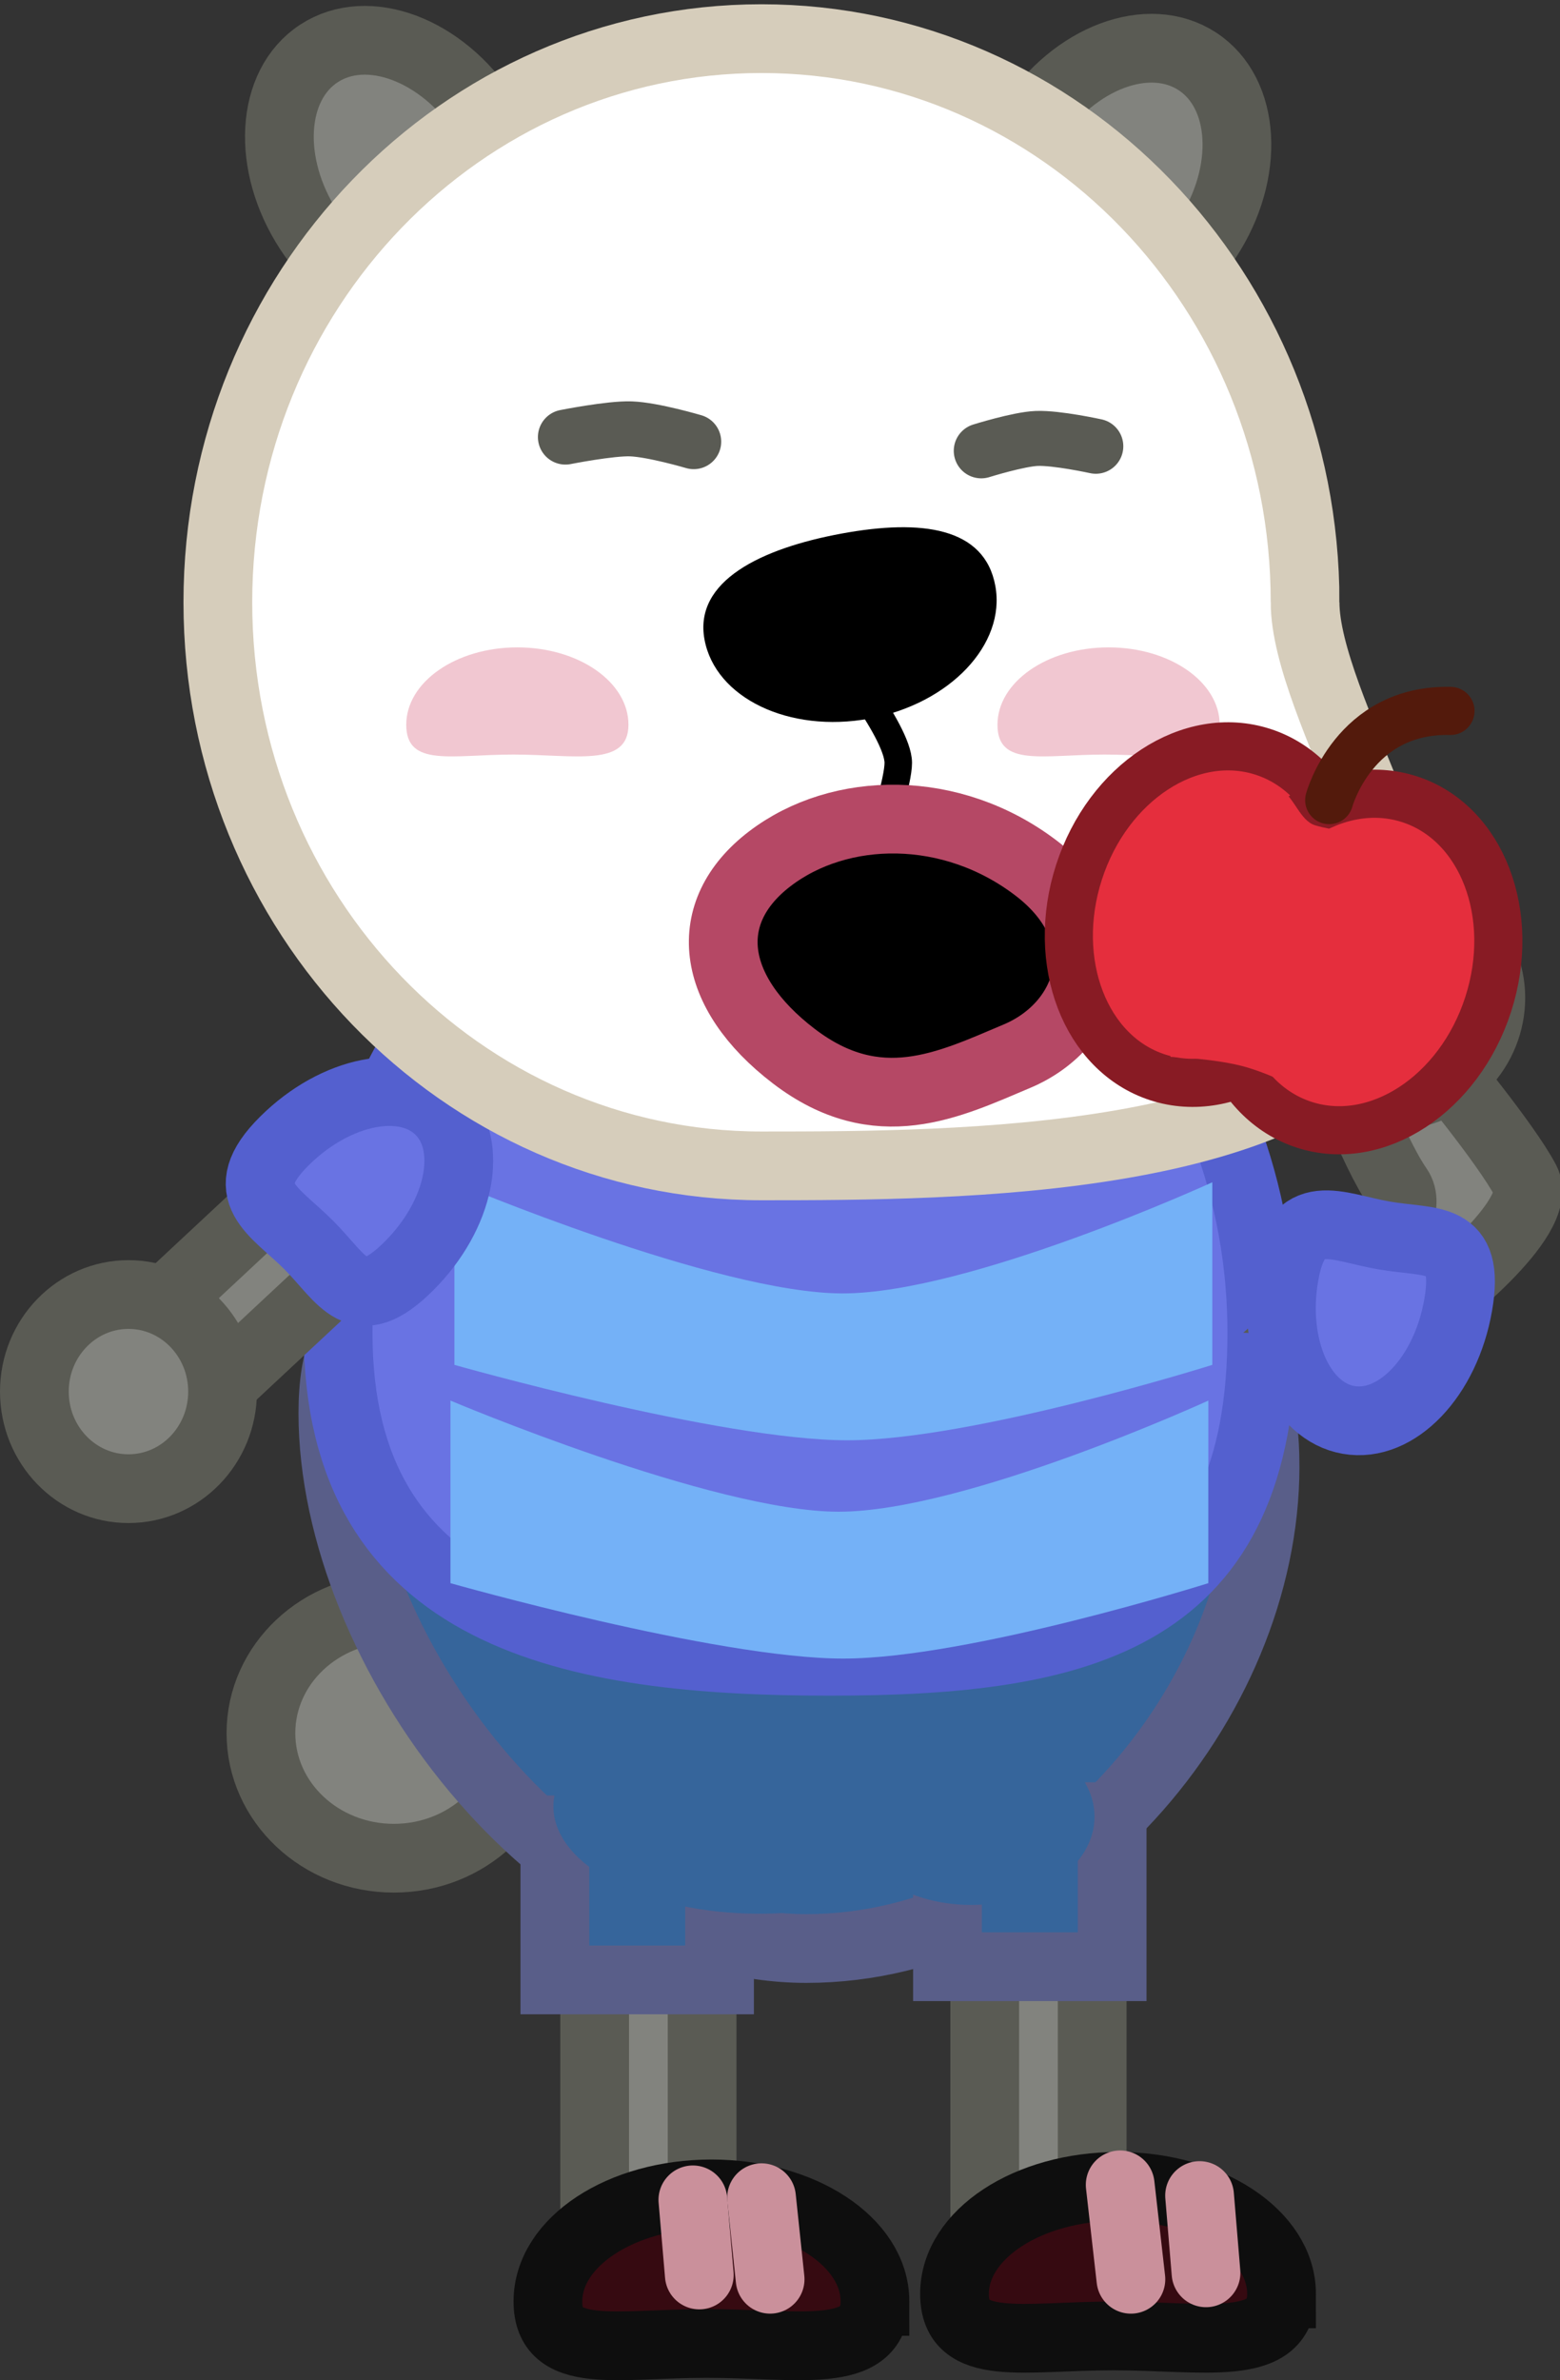 <svg version="1.1" xmlns="http://www.w3.org/2000/svg" xmlns:xlink="http://www.w3.org/1999/xlink" width="113.48" height="173.092" viewBox="0,0,113.48,173.092"><rect x="0" y="0" width="113.48" height="173.092" fill="#333333" stroke="none"/><g transform="translate(-179.902,-93.299)"><g data-paper-data="{&quot;isPaintingLayer&quot;:true}" fill-rule="nonzero" stroke-linejoin="miter" stroke-miterlimit="10" stroke-dasharray="" stroke-dashoffset="0" style="mix-blend-mode: normal"><path d="M215.192,101.705c3.136,4.806 2.811,10.574 -0.727,12.883c-3.538,2.309 -8.948,0.284 -12.085,-4.522c-3.136,-4.806 -2.811,-10.574 0.727,-12.883c3.538,-2.309 8.948,-0.284 12.085,4.522z" fill="#82837e" stroke="#5a5b54" stroke-width="5" stroke-linecap="butt"/><path d="M266.998,97.76c3.538,2.309 3.864,8.076 0.727,12.883c-3.136,4.806 -8.547,6.831 -12.085,4.522c-3.538,-2.309 -3.864,-8.076 -0.727,-12.883c3.136,-4.806 8.547,-6.831 12.085,-4.522z" data-paper-data="{&quot;index&quot;:null}" fill="#82837e" stroke="#5a5b54" stroke-width="5" stroke-linecap="butt"/><path d="M218.223,219.341c0,5.022 -4.329,9.092 -9.67,9.092c-5.34,0 -9.67,-4.071 -9.67,-9.092c0,-5.022 4.329,-9.092 9.67,-9.092c5.34,0 9.67,4.071 9.67,9.092z" fill="#82837e" stroke="#5a5b54" stroke-width="5" stroke-linecap="butt"/><g stroke-width="5"><path d="M251.534,255.895v-20.731h7.817v20.731z" fill="#82837e" stroke="#5a5b54" stroke-linecap="butt"/><path d="M273.126,260.115c0,4.317 -5.665,3.059 -12.235,3.059c-6.569,0 -11.555,1.258 -11.555,-3.059c0,-4.317 5.325,-7.817 11.895,-7.817c6.569,0 11.895,3.5 11.895,7.817z" fill="#360a11" stroke="#0e0e0e" stroke-linecap="butt"/><path d="M261.388,252.186l0.78,6.868" fill="none" stroke="#ca909b" stroke-linecap="round"/><path d="M267.631,258.585l-0.468,-5.619" fill="none" stroke="#ca909b" stroke-linecap="round"/></g><g stroke-width="5"><path d="M223.159,255.727v-20.731h7.817v20.731z" fill="#82837e" stroke="#5a5b54" stroke-linecap="butt"/><path d="M243.55,260.662c0,4.317 -5.665,3.059 -12.235,3.059c-6.569,0 -11.555,1.258 -11.555,-3.059c0,-4.317 5.325,-7.817 11.895,-7.817c6.569,0 11.895,3.5 11.895,7.817z" fill="#360a11" stroke="#0e0e0e" stroke-linecap="butt"/><path d="M230.304,253.278l0.468,5.463" fill="none" stroke="#ca909b" stroke-linecap="round"/><path d="M235.299,253.122l0.624,5.931" fill="none" stroke="#ca909b" stroke-linecap="round"/></g><g fill="#36659b" stroke-linecap="butt"><path d="M271.928,199.948c0,17.214 -15.177,35.052 -33.371,35.052c-18.194,0 -34.441,-21.721 -34.441,-38.935c0,-17.214 17.661,-0.883 35.855,-0.883c18.194,0 31.957,-12.449 31.957,4.765z" stroke="#595e89" stroke-width="5"/><path d="M248.825,236.322v-10.91h11.979v10.91z" stroke="#595e89" stroke-width="5"/><path d="M259.521,225.412c0,3.544 -4.023,6.418 -8.985,6.418c-4.962,0 -8.985,-2.873 -8.985,-6.418c0,-3.544 4.023,-6.418 8.985,-6.418c4.962,0 8.985,2.873 8.985,6.418z" stroke="none" stroke-width="0"/><path d="M220.265,237.283v-10.91h11.979v10.91z" stroke="#595e89" stroke-width="5"/><path d="M250.108,224.663c0,4.312 -6.704,7.808 -14.974,7.808c-8.27,0 -14.974,-3.496 -14.974,-7.808c0,-4.312 6.704,-7.808 14.974,-7.808c8.27,0 14.974,3.496 14.974,7.808z" stroke="none" stroke-width="0"/></g><path d="M271.691,190.214c0,20.79 -12.903,23.898 -31.458,23.898c-18.555,0 -35.736,-3.108 -35.736,-23.898c0,-20.79 15.042,-37.643 33.597,-37.643c18.555,0 33.597,16.853 33.597,37.643z" fill="#6973e3" stroke="#5460cf" stroke-width="5" stroke-linecap="butt"/><path d="M212.958,192.556v-13.278c0,0 19.106,8.082 28.238,8.082c9.244,0 26.893,-8.082 26.893,-8.082v13.278c0,0 -17.425,5.484 -26.557,5.484c-9.244,0 -28.574,-5.484 -28.574,-5.484z" fill="#74b1f7" stroke="#799794" stroke-width="0" stroke-linecap="butt"/><g stroke-width="5" stroke-linecap="butt"><path d="M189.337,190.335l12.827,-11.965l4.961,5.319l-12.827,11.965z" data-paper-data="{&quot;index&quot;:null}" fill="#82837e" stroke="#5a5b54"/><path d="M200.582,176.282c3.755,-3.735 8.826,-4.725 11.325,-2.212c2.499,2.513 1.481,7.578 -2.274,11.313c-3.755,3.735 -4.76,0.983 -7.259,-1.53c-2.499,-2.513 -5.547,-3.836 -1.792,-7.571z" data-paper-data="{&quot;index&quot;:null}" fill="#6973e3" stroke="#5460cf"/><path d="M196.092,194.5c0,3.899 -3.065,7.059 -6.845,7.059c-3.781,0 -6.845,-3.161 -6.845,-7.059c0,-3.899 3.065,-7.059 6.845,-7.059c3.781,0 6.845,3.161 6.845,7.059z" fill="#82837e" stroke="#5a5b54"/></g><g stroke-width="5" stroke-linecap="butt"><path d="M284.653,170.685c0,0 4.826,5.808 6.228,8.487c1.44,2.75 -6.864,9.043 -6.864,9.043l-7.268,-0.264c0,0 6.609,-5.758 4.855,-8.28c-1.901,-2.733 -4.219,-9.249 -4.219,-9.249z" fill="#82837e" stroke="#5a5b54"/><path d="M273.329,186.008c0.911,-5.217 3.741,-3.477 7.232,-2.867c3.492,0.609 6.322,-0.143 5.412,5.075c-0.911,5.217 -4.479,8.953 -7.971,8.343c-3.492,-0.609 -5.584,-5.333 -4.673,-10.551z" fill="#6973e3" stroke="#5460cf"/><path d="M277.44,160.458c3.196,-2.233 7.542,-1.531 9.707,1.568c2.165,3.099 1.33,7.422 -1.866,9.655c-3.196,2.233 -7.542,1.531 -9.707,-1.568c-2.165,-3.099 -1.33,-7.422 1.866,-9.655z" fill="#82837e" stroke="#5a5b54"/></g><path d="M212.669,208.431v-13.278c0,0 19.106,8.082 28.238,8.082c9.244,0 26.893,-8.082 26.893,-8.082v13.278c0,0 -17.425,5.484 -26.557,5.484c-9.244,0 -28.574,-5.484 -28.574,-5.484z" fill="#74b1f7" stroke="#799794" stroke-width="0" stroke-linecap="butt"/><path d="M274.838,137.097c0,7.511 10.463,22.633 7.06,28.686c-6.852,12.191 -32.011,12.302 -46.604,12.302c-21.84,0 -39.545,-18.351 -39.545,-40.988c0,-22.637 17.705,-40.988 39.545,-40.988c21.84,0 39.545,18.351 39.545,40.988z" fill="#ffffff" stroke="#d6cdbb" stroke-width="5" stroke-linecap="butt"/><path d="M252.305,135.903c0.784,4.255 -3.316,8.578 -9.158,9.655c-5.842,1.077 -11.214,-1.5 -11.998,-5.755c-0.784,-4.255 4.124,-6.623 9.966,-7.7c5.842,-1.077 10.406,-0.455 11.19,3.8z" fill="#000000" stroke="none" stroke-width="0" stroke-linecap="butt"/><path d="M225.618,146.007c0,3.109 -3.907,2.165 -8.371,2.165c-4.464,0 -7.793,0.944 -7.793,-2.165c0,-3.109 3.618,-5.629 8.082,-5.629c4.464,0 8.082,2.52 8.082,5.629z" fill="#f1c7d1" stroke="none" stroke-width="0" stroke-linecap="butt"/><path d="M240.05,140.089c0,0 5.196,6.302 5.196,8.687c0,2.529 -4.33,14.116 -4.33,14.116" fill="none" stroke="#000000" stroke-width="2" stroke-linecap="round"/><path d="M268.626,146.007c0,3.109 -3.907,2.165 -8.371,2.165c-4.464,0 -7.793,0.944 -7.793,-2.165c0,-3.109 3.618,-5.629 8.082,-5.629c4.464,0 8.082,2.52 8.082,5.629z" fill="#f1c7d1" stroke="none" stroke-width="0" stroke-linecap="butt"/><path d="M237.644,170.104c-6.12,-4.68 -6.844,-10.452 -1.75,-14.347c5.094,-3.895 13.217,-4.038 19.398,0.688c6.18,4.726 4.023,11.369 -1.406,13.659c-4.93,2.079 -10.122,4.68 -16.242,0z" fill="#000000" stroke="#b54865" stroke-width="5" stroke-linecap="butt"/><path d="M221.032,125.085c0,0 3.283,-0.651 4.766,-0.598c1.616,0.058 4.567,0.931 4.567,0.931" fill="none" stroke="#5a5b54" stroke-width="4" stroke-linecap="round"/><path d="M251.282,126.085c0,0 2.712,-0.848 4.031,-0.901c1.447,-0.058 4.302,0.568 4.302,0.568" fill="none" stroke="#5a5b54" stroke-width="4" stroke-linecap="round"/><g stroke-width="3.5"><path d="M277.497,162.9c-2.114,6.537 -8.105,10.454 -13.38,8.748c-5.275,-1.706 -7.837,-8.389 -5.723,-14.926c2.114,-6.537 8.105,-10.454 13.38,-8.748c5.275,1.706 7.837,8.389 5.723,14.926z" fill="#e52e3d" stroke="#881b24" stroke-linecap="butt"/><path d="M288.156,166.347c-2.114,6.537 -8.105,10.454 -13.38,8.748c-5.275,-1.706 -7.837,-8.389 -5.723,-14.926c2.114,-6.537 8.105,-10.454 13.38,-8.748c5.275,1.706 7.837,8.389 5.723,14.926z" fill="#e52e3d" stroke="#881b24" stroke-linecap="butt"/><path d="M276.593,151.486c0,0 1.803,-6.655 8.822,-6.486" fill="none" stroke="#531a0c" stroke-linecap="round"/></g><path d="M265.05,170.157c0,0 -0.06,-5.276 0.631,-8.168c0.865,-3.622 4.155,-11.872 4.155,-11.872c0,0 1.978,-0.25 3.089,0.443c1.174,0.733 1.513,2.42 2.663,2.764c2.444,0.729 8.348,1 8.348,1l-8.441,18.8c0,0 -2.382,-1.456 -4.861,-2.196c-2.184,-0.651 -5.584,-0.771 -5.584,-0.771z" fill="#e52e3d" stroke="none" stroke-width="0" stroke-linecap="butt"/></g></g></svg>